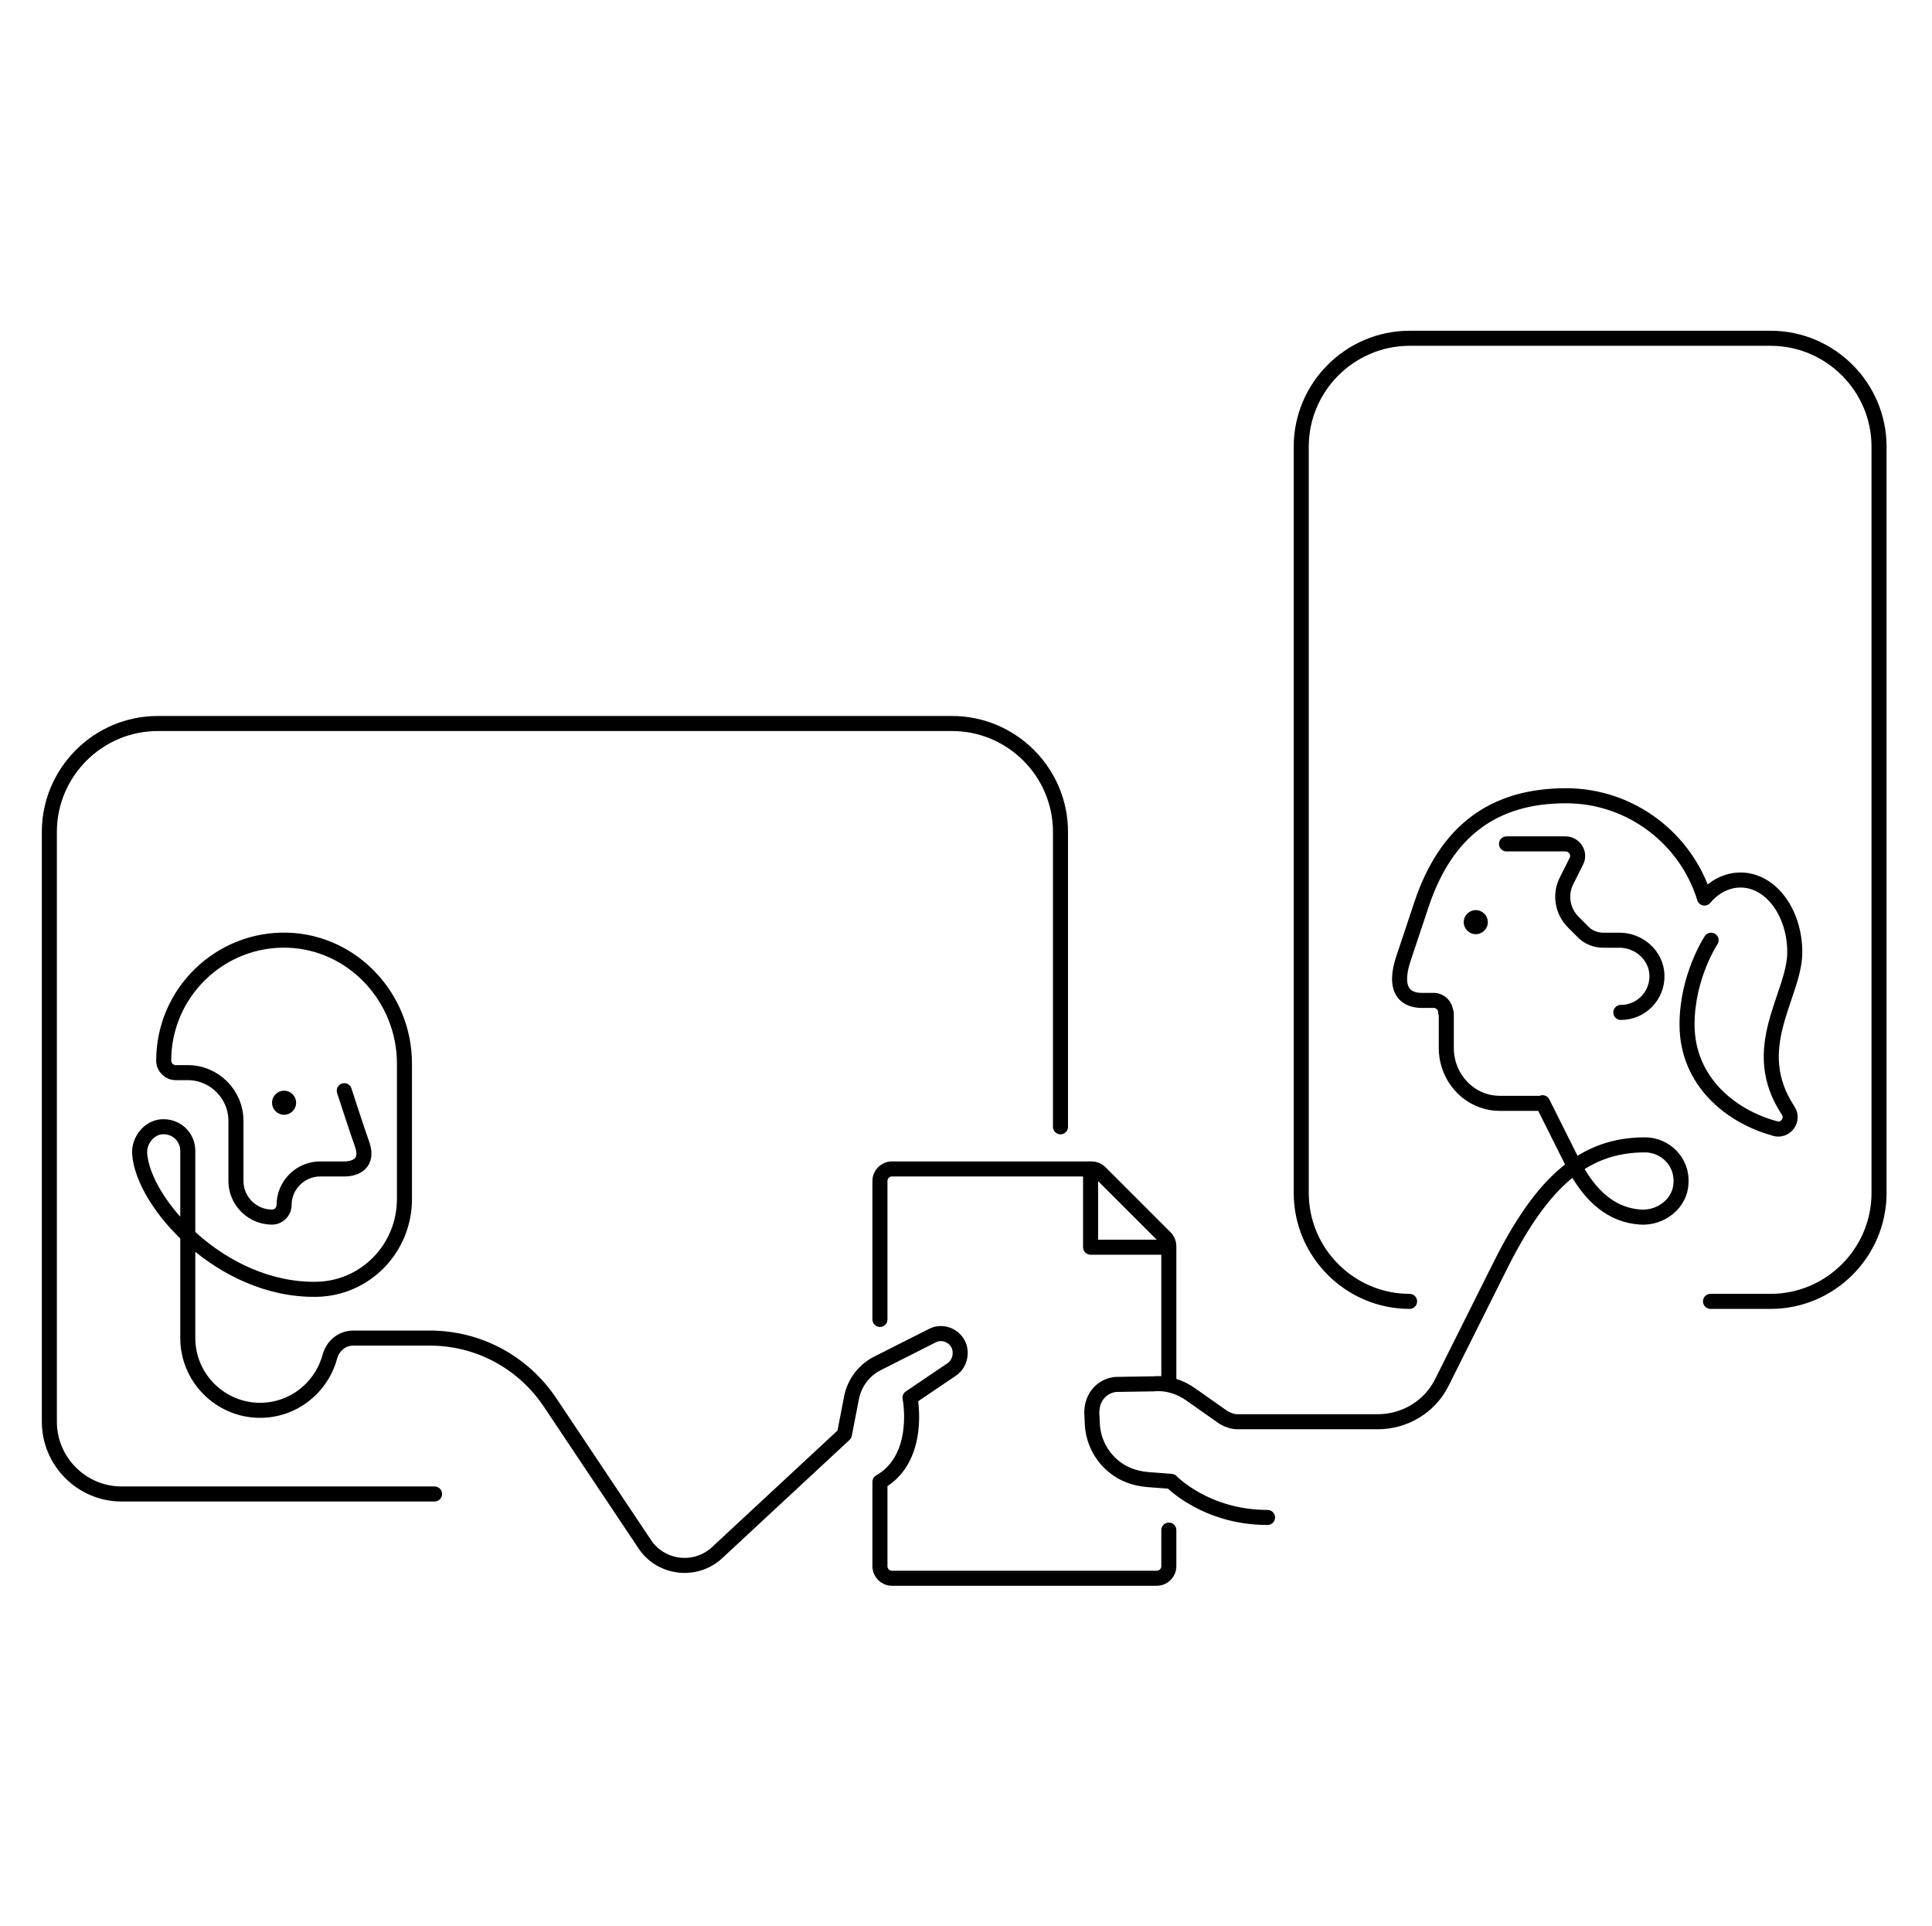 <svg width="321" height="320" viewBox="0 0 321 320" fill="none" xmlns="http://www.w3.org/2000/svg">
<path d="M256.3 183.2L261.3 193.2C264.2 198.9 267.9 201.9 272.6 202.2C276 202.4 279.2 199.9 279.3 196.5C279.5 193 276.7 190.2 273.3 190.2C263.3 190.2 256.3 196.2 249.3 210.2L239.6 229.6C237.6 233.7 233.4 236.2 228.9 236.2H205.6C204.8 236.2 204 235.9 203.3 235.5L197.9 231.7C196.1 230.4 193.9 229.7 191.7 229.9L185.4 230C183.2 230.2 181.4 232 181.4 234.7L181.5 236.8C181.7 239.5 183 241.9 184.9 243.5C186.5 244.9 188.5 245.6 190.6 245.8L194.6 246.1C194.6 246.1 200.3 252.1 210.6 252.1M284.2 216.2H294.2C304.1 216.2 312.2 208.1 312.2 198.2V74.2C312.2 64.3 304.1 56.2 294.2 56.2H234.2C224.3 56.2 216.2 64.3 216.2 74.2V198.2C216.2 208.1 224.3 216.2 234.2 216.2M72.2 248.2H20.2C13.6 248.2 8.2 242.8 8.2 236.2V138.2C8.2 128.3 16.3 120.2 26.2 120.2H158.2C168.1 120.2 176.2 128.3 176.2 138.2V187.2M256.3 183.3H249.2C244.2 183.3 240.3 179.1 240.3 174.1V168.3M194.2 254.2V260.2C194.2 261.3 193.3 262.2 192.2 262.2H148.2C147.1 262.2 146.2 261.3 146.2 260.2V246.2C153.2 242.2 151.2 232.2 151.2 232.2L158 227.6C159.3 226.8 159.8 225.2 159.4 223.8C158.8 221.9 156.6 221 154.9 221.9L145.8 226.5C143.6 227.6 142 229.7 141.5 232.1L140.3 238.3L119.2 257.9C115.6 261.3 109.8 260.6 107.1 256.5L91.4 233C86.9 226.3 79.5 222.3 71.4 222.3H58.7C56.8 222.3 55.3 223.6 54.8 225.4C53.4 230.5 48.8 234.3 43.2 234.3C36.6 234.3 31.2 228.9 31.2 222.3M146.2 219.2V196.2C146.2 195.1 147.1 194.2 148.2 194.2H181.4C181.9 194.2 182.4 194.4 182.8 194.8L193.6 205.6C194 206 194.2 206.5 194.2 207V229.2M181.2 195.2V207.2H193.2M57.2 181.2C57.2 181.2 59.4 188 60.2 190.2C61.2 193.2 59.2 194.2 57.2 194.2H53.2C49.9 194.2 47.2 196.9 47.2 200.2C47.2 201.3 46.3 202.2 45.2 202.2C41.9 202.2 39.2 199.5 39.2 196.2V186.2C39.2 181.8 35.6 178.2 31.2 178.2H29.2C28.1 178.2 27.2 177.3 27.2 176.2C27.2 164.9 36.6 155.8 47.9 156.2C58.7 156.6 67.2 165.8 67.2 176.7V199.2C67.2 207.4 60.7 214.1 52.5 214.2C36.7 214.4 23.7 199.8 23.2 191.6C23.1 189.5 24.7 187.4 26.8 187.2C29.2 187 31.2 188.8 31.2 191.2V222.2M269.3 168.2C272.7 168.2 275.4 165.4 275.3 162C275.2 158.7 272.3 156.2 269.1 156.2H266.4C265.1 156.2 263.8 155.7 262.9 154.7L261.4 153.2C259.6 151.4 259.1 148.6 260.3 146.3L261.9 143.1C262.6 141.8 261.6 140.2 260.1 140.2H250.3M295 187.5C287.8 185.6 280.3 179.8 280.3 170.2C280.3 162.2 284.3 156.2 284.3 156.2M240.2 168.2C240.2 167.1 239.3 166.2 238.2 166.2H236.2C234.2 166.2 231.2 165.2 233.2 159.2L236.2 150.2C240.3 138 248.2 132.2 260.2 132.2C271 132.2 280.2 139.4 283.2 149.2C284.8 147.3 286.9 146.2 289.2 146.2C294.2 146.2 298.2 151.6 298.2 158.2C298.2 165.4 290.2 174.1 297.1 184.5C298.1 186 296.7 188 294.9 187.5" stroke="black" stroke-width="2.5" stroke-miterlimit="10" stroke-linecap="round" stroke-linejoin="round"/>
<path d="M47.2 185.2C48.305 185.2 49.2 184.305 49.2 183.2C49.2 182.095 48.305 181.2 47.2 181.2C46.096 181.2 45.2 182.095 45.2 183.2C45.2 184.305 46.096 185.2 47.2 185.2Z" fill="black"/>
<path d="M245.2 155.2C246.305 155.2 247.2 154.305 247.2 153.2C247.2 152.095 246.305 151.2 245.2 151.2C244.096 151.2 243.2 152.095 243.2 153.2C243.2 154.305 244.096 155.2 245.2 155.2Z" fill="black"/>
</svg>
